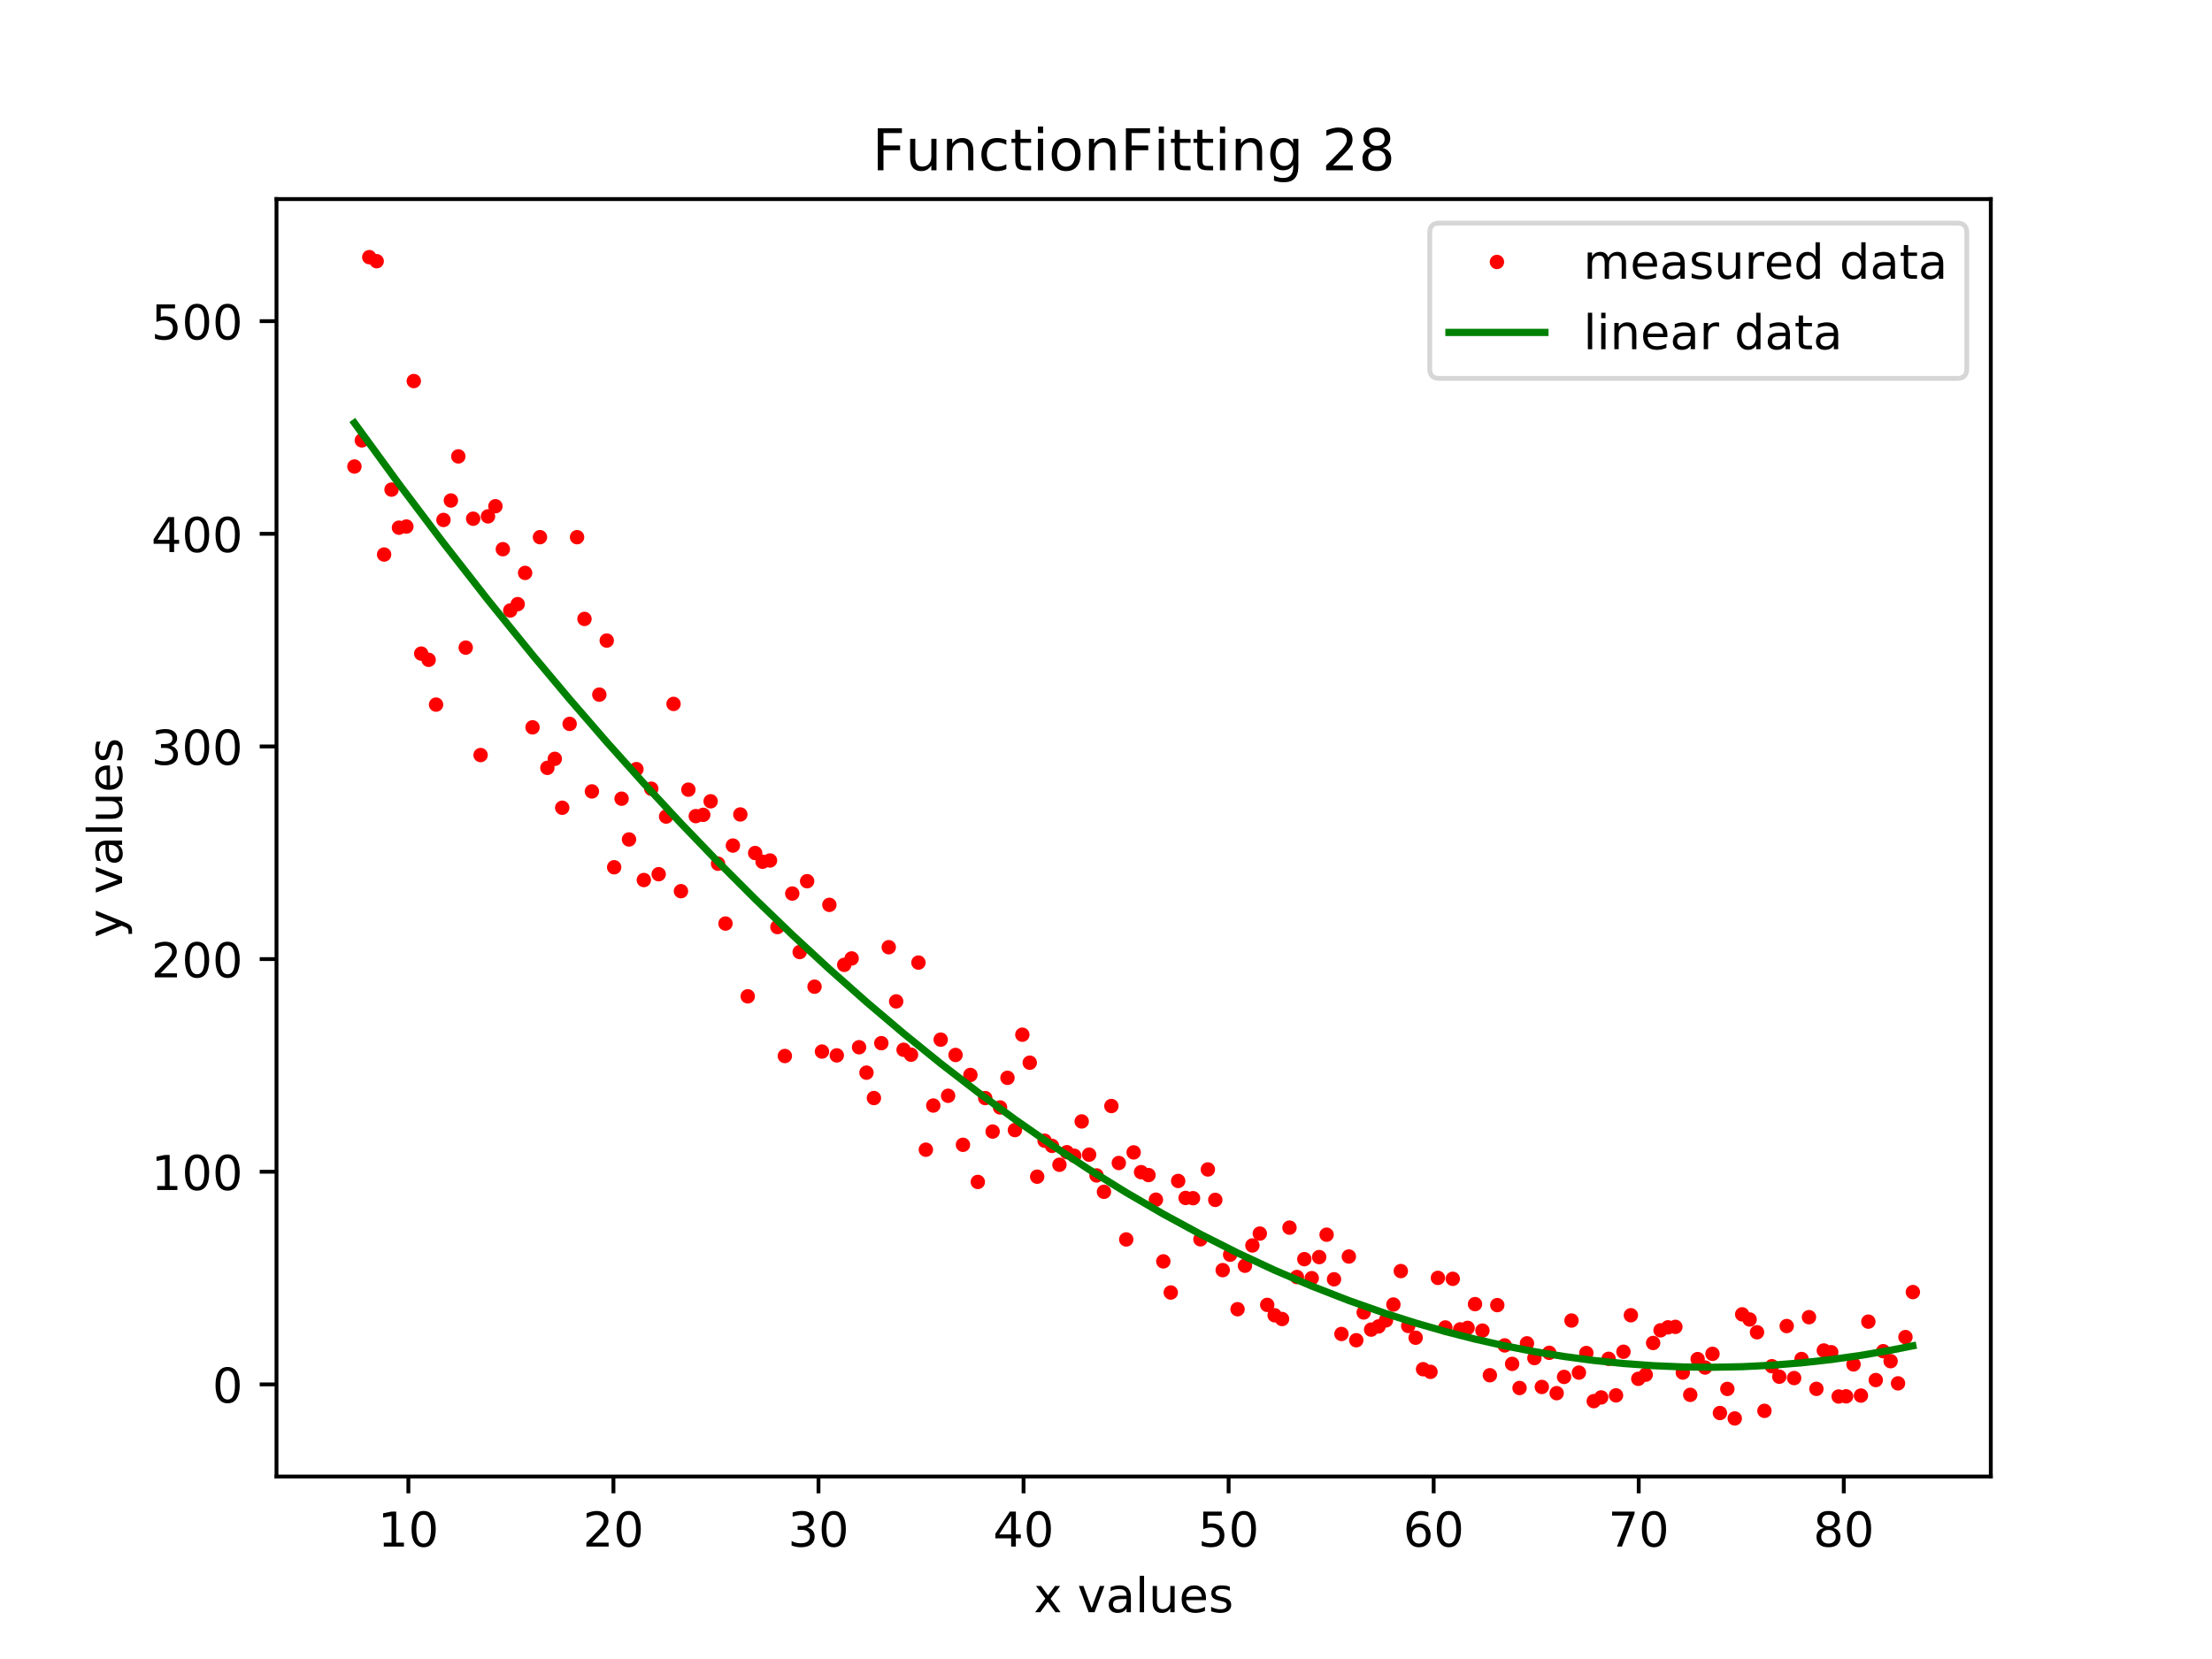 <?xml version="1.0" encoding="utf-8" standalone="no"?>
<!DOCTYPE svg PUBLIC "-//W3C//DTD SVG 1.1//EN"
  "http://www.w3.org/Graphics/SVG/1.1/DTD/svg11.dtd">
<!-- Created with matplotlib (https://matplotlib.org/) -->
<svg height="345.6pt" version="1.1" viewBox="0 0 460.8 345.6" width="460.8pt" xmlns="http://www.w3.org/2000/svg" xmlns:xlink="http://www.w3.org/1999/xlink">
 <defs>
  <style type="text/css">
*{stroke-linecap:butt;stroke-linejoin:round;}
  </style>
 </defs>
 <g id="figure_1">
  <g id="patch_1">
   <path d="M 0 345.6 
L 460.8 345.6 
L 460.8 0 
L 0 0 
z
" style="fill:#ffffff;"/>
  </g>
  <g id="axes_1">
   <g id="patch_2">
    <path d="M 57.6 307.584 
L 414.72 307.584 
L 414.72 41.472 
L 57.6 41.472 
z
" style="fill:#ffffff;"/>
   </g>
   <g id="matplotlib.axis_1">
    <g id="xtick_1">
     <g id="line2d_1">
      <defs>
       <path d="M 0 0 
L 0 3.5 
" id="maa080fb25e" style="stroke:#000000;stroke-width:0.8;"/>
      </defs>
      <g>
       <use style="stroke:#000000;stroke-width:0.8;" x="85.072" xlink:href="#maa080fb25e" y="307.584"/>
      </g>
     </g>
     <g id="text_1">
      <!-- 10 -->
      <defs>
       <path d="M 12.406 8.297 
L 28.516 8.297 
L 28.516 63.922 
L 10.984 60.406 
L 10.984 69.391 
L 28.422 72.906 
L 38.281 72.906 
L 38.281 8.297 
L 54.391 8.297 
L 54.391 0 
L 12.406 0 
z
" id="DejaVuSans-49"/>
       <path d="M 31.781 66.406 
Q 24.172 66.406 20.328 58.906 
Q 16.5 51.422 16.5 36.375 
Q 16.5 21.391 20.328 13.891 
Q 24.172 6.391 31.781 6.391 
Q 39.453 6.391 43.281 13.891 
Q 47.125 21.391 47.125 36.375 
Q 47.125 51.422 43.281 58.906 
Q 39.453 66.406 31.781 66.406 
z
M 31.781 74.219 
Q 44.047 74.219 50.516 64.516 
Q 56.984 54.828 56.984 36.375 
Q 56.984 17.969 50.516 8.266 
Q 44.047 -1.422 31.781 -1.422 
Q 19.531 -1.422 13.062 8.266 
Q 6.594 17.969 6.594 36.375 
Q 6.594 54.828 13.062 64.516 
Q 19.531 74.219 31.781 74.219 
z
" id="DejaVuSans-48"/>
      </defs>
      <g transform="translate(78.71 322.182)scale(0.1 -0.1)">
       <use xlink:href="#DejaVuSans-49"/>
       <use x="63.623" xlink:href="#DejaVuSans-48"/>
      </g>
     </g>
    </g>
    <g id="xtick_2">
     <g id="line2d_2">
      <g>
       <use style="stroke:#000000;stroke-width:0.8;" x="127.789" xlink:href="#maa080fb25e" y="307.584"/>
      </g>
     </g>
     <g id="text_2">
      <!-- 20 -->
      <defs>
       <path d="M 19.188 8.297 
L 53.609 8.297 
L 53.609 0 
L 7.328 0 
L 7.328 8.297 
Q 12.938 14.109 22.625 23.891 
Q 32.328 33.688 34.812 36.531 
Q 39.547 41.844 41.422 45.531 
Q 43.312 49.219 43.312 52.781 
Q 43.312 58.594 39.234 62.25 
Q 35.156 65.922 28.609 65.922 
Q 23.969 65.922 18.812 64.312 
Q 13.672 62.703 7.812 59.422 
L 7.812 69.391 
Q 13.766 71.781 18.938 73 
Q 24.125 74.219 28.422 74.219 
Q 39.75 74.219 46.484 68.547 
Q 53.219 62.891 53.219 53.422 
Q 53.219 48.922 51.531 44.891 
Q 49.859 40.875 45.406 35.406 
Q 44.188 33.984 37.641 27.219 
Q 31.109 20.453 19.188 8.297 
z
" id="DejaVuSans-50"/>
      </defs>
      <g transform="translate(121.427 322.182)scale(0.1 -0.1)">
       <use xlink:href="#DejaVuSans-50"/>
       <use x="63.623" xlink:href="#DejaVuSans-48"/>
      </g>
     </g>
    </g>
    <g id="xtick_3">
     <g id="line2d_3">
      <g>
       <use style="stroke:#000000;stroke-width:0.8;" x="170.507" xlink:href="#maa080fb25e" y="307.584"/>
      </g>
     </g>
     <g id="text_3">
      <!-- 30 -->
      <defs>
       <path d="M 40.578 39.312 
Q 47.656 37.797 51.625 33 
Q 55.609 28.219 55.609 21.188 
Q 55.609 10.406 48.188 4.484 
Q 40.766 -1.422 27.094 -1.422 
Q 22.516 -1.422 17.656 -0.516 
Q 12.797 0.391 7.625 2.203 
L 7.625 11.719 
Q 11.719 9.328 16.594 8.109 
Q 21.484 6.891 26.812 6.891 
Q 36.078 6.891 40.938 10.547 
Q 45.797 14.203 45.797 21.188 
Q 45.797 27.641 41.281 31.266 
Q 36.766 34.906 28.719 34.906 
L 20.219 34.906 
L 20.219 43.016 
L 29.109 43.016 
Q 36.375 43.016 40.234 45.922 
Q 44.094 48.828 44.094 54.297 
Q 44.094 59.906 40.109 62.906 
Q 36.141 65.922 28.719 65.922 
Q 24.656 65.922 20.016 65.031 
Q 15.375 64.156 9.812 62.312 
L 9.812 71.094 
Q 15.438 72.656 20.344 73.438 
Q 25.25 74.219 29.594 74.219 
Q 40.828 74.219 47.359 69.109 
Q 53.906 64.016 53.906 55.328 
Q 53.906 49.266 50.438 45.094 
Q 46.969 40.922 40.578 39.312 
z
" id="DejaVuSans-51"/>
      </defs>
      <g transform="translate(164.144 322.182)scale(0.1 -0.1)">
       <use xlink:href="#DejaVuSans-51"/>
       <use x="63.623" xlink:href="#DejaVuSans-48"/>
      </g>
     </g>
    </g>
    <g id="xtick_4">
     <g id="line2d_4">
      <g>
       <use style="stroke:#000000;stroke-width:0.8;" x="213.224" xlink:href="#maa080fb25e" y="307.584"/>
      </g>
     </g>
     <g id="text_4">
      <!-- 40 -->
      <defs>
       <path d="M 37.797 64.312 
L 12.891 25.391 
L 37.797 25.391 
z
M 35.203 72.906 
L 47.609 72.906 
L 47.609 25.391 
L 58.016 25.391 
L 58.016 17.188 
L 47.609 17.188 
L 47.609 0 
L 37.797 0 
L 37.797 17.188 
L 4.891 17.188 
L 4.891 26.703 
z
" id="DejaVuSans-52"/>
      </defs>
      <g transform="translate(206.861 322.182)scale(0.1 -0.1)">
       <use xlink:href="#DejaVuSans-52"/>
       <use x="63.623" xlink:href="#DejaVuSans-48"/>
      </g>
     </g>
    </g>
    <g id="xtick_5">
     <g id="line2d_5">
      <g>
       <use style="stroke:#000000;stroke-width:0.8;" x="255.941" xlink:href="#maa080fb25e" y="307.584"/>
      </g>
     </g>
     <g id="text_5">
      <!-- 50 -->
      <defs>
       <path d="M 10.797 72.906 
L 49.516 72.906 
L 49.516 64.594 
L 19.828 64.594 
L 19.828 46.734 
Q 21.969 47.469 24.109 47.828 
Q 26.266 48.188 28.422 48.188 
Q 40.625 48.188 47.75 41.5 
Q 54.891 34.812 54.891 23.391 
Q 54.891 11.625 47.562 5.094 
Q 40.234 -1.422 26.906 -1.422 
Q 22.312 -1.422 17.547 -0.641 
Q 12.797 0.141 7.719 1.703 
L 7.719 11.625 
Q 12.109 9.234 16.797 8.062 
Q 21.484 6.891 26.703 6.891 
Q 35.156 6.891 40.078 11.328 
Q 45.016 15.766 45.016 23.391 
Q 45.016 31 40.078 35.438 
Q 35.156 39.891 26.703 39.891 
Q 22.75 39.891 18.812 39.016 
Q 14.891 38.141 10.797 36.281 
z
" id="DejaVuSans-53"/>
      </defs>
      <g transform="translate(249.578 322.182)scale(0.1 -0.1)">
       <use xlink:href="#DejaVuSans-53"/>
       <use x="63.623" xlink:href="#DejaVuSans-48"/>
      </g>
     </g>
    </g>
    <g id="xtick_6">
     <g id="line2d_6">
      <g>
       <use style="stroke:#000000;stroke-width:0.8;" x="298.658" xlink:href="#maa080fb25e" y="307.584"/>
      </g>
     </g>
     <g id="text_6">
      <!-- 60 -->
      <defs>
       <path d="M 33.016 40.375 
Q 26.375 40.375 22.484 35.828 
Q 18.609 31.297 18.609 23.391 
Q 18.609 15.531 22.484 10.953 
Q 26.375 6.391 33.016 6.391 
Q 39.656 6.391 43.531 10.953 
Q 47.406 15.531 47.406 23.391 
Q 47.406 31.297 43.531 35.828 
Q 39.656 40.375 33.016 40.375 
z
M 52.594 71.297 
L 52.594 62.312 
Q 48.875 64.062 45.094 64.984 
Q 41.312 65.922 37.594 65.922 
Q 27.828 65.922 22.672 59.328 
Q 17.531 52.734 16.797 39.406 
Q 19.672 43.656 24.016 45.922 
Q 28.375 48.188 33.594 48.188 
Q 44.578 48.188 50.953 41.516 
Q 57.328 34.859 57.328 23.391 
Q 57.328 12.156 50.688 5.359 
Q 44.047 -1.422 33.016 -1.422 
Q 20.359 -1.422 13.672 8.266 
Q 6.984 17.969 6.984 36.375 
Q 6.984 53.656 15.188 63.938 
Q 23.391 74.219 37.203 74.219 
Q 40.922 74.219 44.703 73.484 
Q 48.484 72.75 52.594 71.297 
z
" id="DejaVuSans-54"/>
      </defs>
      <g transform="translate(292.295 322.182)scale(0.1 -0.1)">
       <use xlink:href="#DejaVuSans-54"/>
       <use x="63.623" xlink:href="#DejaVuSans-48"/>
      </g>
     </g>
    </g>
    <g id="xtick_7">
     <g id="line2d_7">
      <g>
       <use style="stroke:#000000;stroke-width:0.8;" x="341.375" xlink:href="#maa080fb25e" y="307.584"/>
      </g>
     </g>
     <g id="text_7">
      <!-- 70 -->
      <defs>
       <path d="M 8.203 72.906 
L 55.078 72.906 
L 55.078 68.703 
L 28.609 0 
L 18.312 0 
L 43.219 64.594 
L 8.203 64.594 
z
" id="DejaVuSans-55"/>
      </defs>
      <g transform="translate(335.012 322.182)scale(0.1 -0.1)">
       <use xlink:href="#DejaVuSans-55"/>
       <use x="63.623" xlink:href="#DejaVuSans-48"/>
      </g>
     </g>
    </g>
    <g id="xtick_8">
     <g id="line2d_8">
      <g>
       <use style="stroke:#000000;stroke-width:0.8;" x="384.092" xlink:href="#maa080fb25e" y="307.584"/>
      </g>
     </g>
     <g id="text_8">
      <!-- 80 -->
      <defs>
       <path d="M 31.781 34.625 
Q 24.75 34.625 20.719 30.859 
Q 16.703 27.094 16.703 20.516 
Q 16.703 13.922 20.719 10.156 
Q 24.75 6.391 31.781 6.391 
Q 38.812 6.391 42.859 10.172 
Q 46.922 13.969 46.922 20.516 
Q 46.922 27.094 42.891 30.859 
Q 38.875 34.625 31.781 34.625 
z
M 21.922 38.812 
Q 15.578 40.375 12.031 44.719 
Q 8.5 49.078 8.5 55.328 
Q 8.5 64.062 14.719 69.141 
Q 20.953 74.219 31.781 74.219 
Q 42.672 74.219 48.875 69.141 
Q 55.078 64.062 55.078 55.328 
Q 55.078 49.078 51.531 44.719 
Q 48 40.375 41.703 38.812 
Q 48.828 37.156 52.797 32.312 
Q 56.781 27.484 56.781 20.516 
Q 56.781 9.906 50.312 4.234 
Q 43.844 -1.422 31.781 -1.422 
Q 19.734 -1.422 13.25 4.234 
Q 6.781 9.906 6.781 20.516 
Q 6.781 27.484 10.781 32.312 
Q 14.797 37.156 21.922 38.812 
z
M 18.312 54.391 
Q 18.312 48.734 21.844 45.562 
Q 25.391 42.391 31.781 42.391 
Q 38.141 42.391 41.719 45.562 
Q 45.312 48.734 45.312 54.391 
Q 45.312 60.062 41.719 63.234 
Q 38.141 66.406 31.781 66.406 
Q 25.391 66.406 21.844 63.234 
Q 18.312 60.062 18.312 54.391 
z
" id="DejaVuSans-56"/>
      </defs>
      <g transform="translate(377.729 322.182)scale(0.1 -0.1)">
       <use xlink:href="#DejaVuSans-56"/>
       <use x="63.623" xlink:href="#DejaVuSans-48"/>
      </g>
     </g>
    </g>
    <g id="text_9">
     <!-- x values -->
     <defs>
      <path d="M 54.891 54.688 
L 35.109 28.078 
L 55.906 0 
L 45.312 0 
L 29.391 21.484 
L 13.484 0 
L 2.875 0 
L 24.125 28.609 
L 4.688 54.688 
L 15.281 54.688 
L 29.781 35.203 
L 44.281 54.688 
z
" id="DejaVuSans-120"/>
      <path id="DejaVuSans-32"/>
      <path d="M 2.984 54.688 
L 12.5 54.688 
L 29.594 8.797 
L 46.688 54.688 
L 56.203 54.688 
L 35.688 0 
L 23.484 0 
z
" id="DejaVuSans-118"/>
      <path d="M 34.281 27.484 
Q 23.391 27.484 19.188 25 
Q 14.984 22.516 14.984 16.5 
Q 14.984 11.719 18.141 8.906 
Q 21.297 6.109 26.703 6.109 
Q 34.188 6.109 38.703 11.406 
Q 43.219 16.703 43.219 25.484 
L 43.219 27.484 
z
M 52.203 31.203 
L 52.203 0 
L 43.219 0 
L 43.219 8.297 
Q 40.141 3.328 35.547 0.953 
Q 30.953 -1.422 24.312 -1.422 
Q 15.922 -1.422 10.953 3.297 
Q 6 8.016 6 15.922 
Q 6 25.141 12.172 29.828 
Q 18.359 34.516 30.609 34.516 
L 43.219 34.516 
L 43.219 35.406 
Q 43.219 41.609 39.141 45 
Q 35.062 48.391 27.688 48.391 
Q 23 48.391 18.547 47.266 
Q 14.109 46.141 10.016 43.891 
L 10.016 52.203 
Q 14.938 54.109 19.578 55.047 
Q 24.219 56 28.609 56 
Q 40.484 56 46.344 49.844 
Q 52.203 43.703 52.203 31.203 
z
" id="DejaVuSans-97"/>
      <path d="M 9.422 75.984 
L 18.406 75.984 
L 18.406 0 
L 9.422 0 
z
" id="DejaVuSans-108"/>
      <path d="M 8.5 21.578 
L 8.5 54.688 
L 17.484 54.688 
L 17.484 21.922 
Q 17.484 14.156 20.5 10.266 
Q 23.531 6.391 29.594 6.391 
Q 36.859 6.391 41.078 11.031 
Q 45.312 15.672 45.312 23.688 
L 45.312 54.688 
L 54.297 54.688 
L 54.297 0 
L 45.312 0 
L 45.312 8.406 
Q 42.047 3.422 37.719 1 
Q 33.406 -1.422 27.688 -1.422 
Q 18.266 -1.422 13.375 4.438 
Q 8.5 10.297 8.5 21.578 
z
M 31.109 56 
z
" id="DejaVuSans-117"/>
      <path d="M 56.203 29.594 
L 56.203 25.203 
L 14.891 25.203 
Q 15.484 15.922 20.484 11.062 
Q 25.484 6.203 34.422 6.203 
Q 39.594 6.203 44.453 7.469 
Q 49.312 8.734 54.109 11.281 
L 54.109 2.781 
Q 49.266 0.734 44.188 -0.344 
Q 39.109 -1.422 33.891 -1.422 
Q 20.797 -1.422 13.156 6.188 
Q 5.516 13.812 5.516 26.812 
Q 5.516 40.234 12.766 48.109 
Q 20.016 56 32.328 56 
Q 43.359 56 49.781 48.891 
Q 56.203 41.797 56.203 29.594 
z
M 47.219 32.234 
Q 47.125 39.594 43.094 43.984 
Q 39.062 48.391 32.422 48.391 
Q 24.906 48.391 20.391 44.141 
Q 15.875 39.891 15.188 32.172 
z
" id="DejaVuSans-101"/>
      <path d="M 44.281 53.078 
L 44.281 44.578 
Q 40.484 46.531 36.375 47.5 
Q 32.281 48.484 27.875 48.484 
Q 21.188 48.484 17.844 46.438 
Q 14.5 44.391 14.5 40.281 
Q 14.5 37.156 16.891 35.375 
Q 19.281 33.594 26.516 31.984 
L 29.594 31.297 
Q 39.156 29.25 43.188 25.516 
Q 47.219 21.781 47.219 15.094 
Q 47.219 7.469 41.188 3.016 
Q 35.156 -1.422 24.609 -1.422 
Q 20.219 -1.422 15.453 -0.562 
Q 10.688 0.297 5.422 2 
L 5.422 11.281 
Q 10.406 8.688 15.234 7.391 
Q 20.062 6.109 24.812 6.109 
Q 31.156 6.109 34.562 8.281 
Q 37.984 10.453 37.984 14.406 
Q 37.984 18.062 35.516 20.016 
Q 33.062 21.969 24.703 23.781 
L 21.578 24.516 
Q 13.234 26.266 9.516 29.906 
Q 5.812 33.547 5.812 39.891 
Q 5.812 47.609 11.281 51.797 
Q 16.75 56 26.812 56 
Q 31.781 56 36.172 55.266 
Q 40.578 54.547 44.281 53.078 
z
" id="DejaVuSans-115"/>
     </defs>
     <g transform="translate(215.349 335.861)scale(0.1 -0.1)">
      <use xlink:href="#DejaVuSans-120"/>
      <use x="59.18" xlink:href="#DejaVuSans-32"/>
      <use x="90.967" xlink:href="#DejaVuSans-118"/>
      <use x="150.146" xlink:href="#DejaVuSans-97"/>
      <use x="211.426" xlink:href="#DejaVuSans-108"/>
      <use x="239.209" xlink:href="#DejaVuSans-117"/>
      <use x="302.588" xlink:href="#DejaVuSans-101"/>
      <use x="364.111" xlink:href="#DejaVuSans-115"/>
     </g>
    </g>
   </g>
   <g id="matplotlib.axis_2">
    <g id="ytick_1">
     <g id="line2d_9">
      <defs>
       <path d="M 0 0 
L -3.5 0 
" id="mfc60a184d7" style="stroke:#000000;stroke-width:0.8;"/>
      </defs>
      <g>
       <use style="stroke:#000000;stroke-width:0.8;" x="57.6" xlink:href="#mfc60a184d7" y="288.391"/>
      </g>
     </g>
     <g id="text_10">
      <!-- 0 -->
      <g transform="translate(44.237 292.19)scale(0.1 -0.1)">
       <use xlink:href="#DejaVuSans-48"/>
      </g>
     </g>
    </g>
    <g id="ytick_2">
     <g id="line2d_10">
      <g>
       <use style="stroke:#000000;stroke-width:0.8;" x="57.6" xlink:href="#mfc60a184d7" y="244.094"/>
      </g>
     </g>
     <g id="text_11">
      <!-- 100 -->
      <g transform="translate(31.512 247.893)scale(0.1 -0.1)">
       <use xlink:href="#DejaVuSans-49"/>
       <use x="63.623" xlink:href="#DejaVuSans-48"/>
       <use x="127.246" xlink:href="#DejaVuSans-48"/>
      </g>
     </g>
    </g>
    <g id="ytick_3">
     <g id="line2d_11">
      <g>
       <use style="stroke:#000000;stroke-width:0.8;" x="57.6" xlink:href="#mfc60a184d7" y="199.797"/>
      </g>
     </g>
     <g id="text_12">
      <!-- 200 -->
      <g transform="translate(31.512 203.596)scale(0.1 -0.1)">
       <use xlink:href="#DejaVuSans-50"/>
       <use x="63.623" xlink:href="#DejaVuSans-48"/>
       <use x="127.246" xlink:href="#DejaVuSans-48"/>
      </g>
     </g>
    </g>
    <g id="ytick_4">
     <g id="line2d_12">
      <g>
       <use style="stroke:#000000;stroke-width:0.8;" x="57.6" xlink:href="#mfc60a184d7" y="155.5"/>
      </g>
     </g>
     <g id="text_13">
      <!-- 300 -->
      <g transform="translate(31.512 159.299)scale(0.1 -0.1)">
       <use xlink:href="#DejaVuSans-51"/>
       <use x="63.623" xlink:href="#DejaVuSans-48"/>
       <use x="127.246" xlink:href="#DejaVuSans-48"/>
      </g>
     </g>
    </g>
    <g id="ytick_5">
     <g id="line2d_13">
      <g>
       <use style="stroke:#000000;stroke-width:0.8;" x="57.6" xlink:href="#mfc60a184d7" y="111.203"/>
      </g>
     </g>
     <g id="text_14">
      <!-- 400 -->
      <g transform="translate(31.512 115.002)scale(0.1 -0.1)">
       <use xlink:href="#DejaVuSans-52"/>
       <use x="63.623" xlink:href="#DejaVuSans-48"/>
       <use x="127.246" xlink:href="#DejaVuSans-48"/>
      </g>
     </g>
    </g>
    <g id="ytick_6">
     <g id="line2d_14">
      <g>
       <use style="stroke:#000000;stroke-width:0.8;" x="57.6" xlink:href="#mfc60a184d7" y="66.906"/>
      </g>
     </g>
     <g id="text_15">
      <!-- 500 -->
      <g transform="translate(31.512 70.705)scale(0.1 -0.1)">
       <use xlink:href="#DejaVuSans-53"/>
       <use x="63.623" xlink:href="#DejaVuSans-48"/>
       <use x="127.246" xlink:href="#DejaVuSans-48"/>
      </g>
     </g>
    </g>
    <g id="text_16">
     <!-- y values -->
     <defs>
      <path d="M 32.172 -5.078 
Q 28.375 -14.844 24.75 -17.812 
Q 21.141 -20.797 15.094 -20.797 
L 7.906 -20.797 
L 7.906 -13.281 
L 13.188 -13.281 
Q 16.891 -13.281 18.938 -11.516 
Q 21 -9.766 23.484 -3.219 
L 25.094 0.875 
L 2.984 54.688 
L 12.5 54.688 
L 29.594 11.922 
L 46.688 54.688 
L 56.203 54.688 
z
" id="DejaVuSans-121"/>
     </defs>
     <g transform="translate(25.433 195.339)rotate(-90)scale(0.1 -0.1)">
      <use xlink:href="#DejaVuSans-121"/>
      <use x="59.18" xlink:href="#DejaVuSans-32"/>
      <use x="90.967" xlink:href="#DejaVuSans-118"/>
      <use x="150.146" xlink:href="#DejaVuSans-97"/>
      <use x="211.426" xlink:href="#DejaVuSans-108"/>
      <use x="239.209" xlink:href="#DejaVuSans-117"/>
      <use x="302.588" xlink:href="#DejaVuSans-101"/>
      <use x="364.111" xlink:href="#DejaVuSans-115"/>
     </g>
    </g>
   </g>
   <g id="line2d_15">
    <defs>
     <path d="M 0 1 
C 0.265 1 0.52 0.895 0.707 0.707 
C 0.895 0.52 1 0.265 1 0 
C 1 -0.265 0.895 -0.52 0.707 -0.707 
C 0.52 -0.895 0.265 -1 0 -1 
C -0.265 -1 -0.52 -0.895 -0.707 -0.707 
C -0.895 -0.52 -1 -0.265 -1 0 
C -1 0.265 -0.895 0.52 -0.707 0.707 
C -0.52 0.895 -0.265 1 0 1 
z
" id="m3b9a1c5c6e" style="stroke:#ff0000;"/>
    </defs>
    <g clip-path="url(#p958e1d8738)">
     <use style="fill:#ff0000;stroke:#ff0000;" x="73.833" xlink:href="#m3b9a1c5c6e" y="97.184"/>
     <use style="fill:#ff0000;stroke:#ff0000;" x="75.379" xlink:href="#m3b9a1c5c6e" y="91.738"/>
     <use style="fill:#ff0000;stroke:#ff0000;" x="76.925" xlink:href="#m3b9a1c5c6e" y="53.568"/>
     <use style="fill:#ff0000;stroke:#ff0000;" x="78.471" xlink:href="#m3b9a1c5c6e" y="54.413"/>
     <use style="fill:#ff0000;stroke:#ff0000;" x="80.017" xlink:href="#m3b9a1c5c6e" y="115.519"/>
     <use style="fill:#ff0000;stroke:#ff0000;" x="81.563" xlink:href="#m3b9a1c5c6e" y="101.994"/>
     <use style="fill:#ff0000;stroke:#ff0000;" x="83.109" xlink:href="#m3b9a1c5c6e" y="109.926"/>
     <use style="fill:#ff0000;stroke:#ff0000;" x="84.655" xlink:href="#m3b9a1c5c6e" y="109.693"/>
     <use style="fill:#ff0000;stroke:#ff0000;" x="86.201" xlink:href="#m3b9a1c5c6e" y="79.382"/>
     <use style="fill:#ff0000;stroke:#ff0000;" x="87.746" xlink:href="#m3b9a1c5c6e" y="136.155"/>
     <use style="fill:#ff0000;stroke:#ff0000;" x="89.292" xlink:href="#m3b9a1c5c6e" y="137.451"/>
     <use style="fill:#ff0000;stroke:#ff0000;" x="90.838" xlink:href="#m3b9a1c5c6e" y="146.784"/>
     <use style="fill:#ff0000;stroke:#ff0000;" x="92.384" xlink:href="#m3b9a1c5c6e" y="108.315"/>
     <use style="fill:#ff0000;stroke:#ff0000;" x="93.93" xlink:href="#m3b9a1c5c6e" y="104.264"/>
     <use style="fill:#ff0000;stroke:#ff0000;" x="95.476" xlink:href="#m3b9a1c5c6e" y="95.077"/>
     <use style="fill:#ff0000;stroke:#ff0000;" x="97.022" xlink:href="#m3b9a1c5c6e" y="134.911"/>
     <use style="fill:#ff0000;stroke:#ff0000;" x="98.568" xlink:href="#m3b9a1c5c6e" y="108.058"/>
     <use style="fill:#ff0000;stroke:#ff0000;" x="100.114" xlink:href="#m3b9a1c5c6e" y="157.292"/>
     <use style="fill:#ff0000;stroke:#ff0000;" x="101.66" xlink:href="#m3b9a1c5c6e" y="107.569"/>
     <use style="fill:#ff0000;stroke:#ff0000;" x="103.206" xlink:href="#m3b9a1c5c6e" y="105.46"/>
     <use style="fill:#ff0000;stroke:#ff0000;" x="104.752" xlink:href="#m3b9a1c5c6e" y="114.406"/>
     <use style="fill:#ff0000;stroke:#ff0000;" x="106.298" xlink:href="#m3b9a1c5c6e" y="127.17"/>
     <use style="fill:#ff0000;stroke:#ff0000;" x="107.844" xlink:href="#m3b9a1c5c6e" y="125.856"/>
     <use style="fill:#ff0000;stroke:#ff0000;" x="109.39" xlink:href="#m3b9a1c5c6e" y="119.348"/>
     <use style="fill:#ff0000;stroke:#ff0000;" x="110.936" xlink:href="#m3b9a1c5c6e" y="151.518"/>
     <use style="fill:#ff0000;stroke:#ff0000;" x="112.482" xlink:href="#m3b9a1c5c6e" y="111.9"/>
     <use style="fill:#ff0000;stroke:#ff0000;" x="114.028" xlink:href="#m3b9a1c5c6e" y="159.958"/>
     <use style="fill:#ff0000;stroke:#ff0000;" x="115.574" xlink:href="#m3b9a1c5c6e" y="158.081"/>
     <use style="fill:#ff0000;stroke:#ff0000;" x="117.12" xlink:href="#m3b9a1c5c6e" y="168.268"/>
     <use style="fill:#ff0000;stroke:#ff0000;" x="118.666" xlink:href="#m3b9a1c5c6e" y="150.802"/>
     <use style="fill:#ff0000;stroke:#ff0000;" x="120.212" xlink:href="#m3b9a1c5c6e" y="111.902"/>
     <use style="fill:#ff0000;stroke:#ff0000;" x="121.758" xlink:href="#m3b9a1c5c6e" y="128.935"/>
     <use style="fill:#ff0000;stroke:#ff0000;" x="123.304" xlink:href="#m3b9a1c5c6e" y="164.866"/>
     <use style="fill:#ff0000;stroke:#ff0000;" x="124.85" xlink:href="#m3b9a1c5c6e" y="144.708"/>
     <use style="fill:#ff0000;stroke:#ff0000;" x="126.396" xlink:href="#m3b9a1c5c6e" y="133.442"/>
     <use style="fill:#ff0000;stroke:#ff0000;" x="127.942" xlink:href="#m3b9a1c5c6e" y="180.666"/>
     <use style="fill:#ff0000;stroke:#ff0000;" x="129.488" xlink:href="#m3b9a1c5c6e" y="166.382"/>
     <use style="fill:#ff0000;stroke:#ff0000;" x="131.034" xlink:href="#m3b9a1c5c6e" y="174.873"/>
     <use style="fill:#ff0000;stroke:#ff0000;" x="132.58" xlink:href="#m3b9a1c5c6e" y="160.224"/>
     <use style="fill:#ff0000;stroke:#ff0000;" x="134.126" xlink:href="#m3b9a1c5c6e" y="183.324"/>
     <use style="fill:#ff0000;stroke:#ff0000;" x="135.672" xlink:href="#m3b9a1c5c6e" y="164.305"/>
     <use style="fill:#ff0000;stroke:#ff0000;" x="137.218" xlink:href="#m3b9a1c5c6e" y="182.11"/>
     <use style="fill:#ff0000;stroke:#ff0000;" x="138.764" xlink:href="#m3b9a1c5c6e" y="170.102"/>
     <use style="fill:#ff0000;stroke:#ff0000;" x="140.31" xlink:href="#m3b9a1c5c6e" y="146.637"/>
     <use style="fill:#ff0000;stroke:#ff0000;" x="141.856" xlink:href="#m3b9a1c5c6e" y="185.65"/>
     <use style="fill:#ff0000;stroke:#ff0000;" x="143.402" xlink:href="#m3b9a1c5c6e" y="164.5"/>
     <use style="fill:#ff0000;stroke:#ff0000;" x="144.948" xlink:href="#m3b9a1c5c6e" y="170.012"/>
     <use style="fill:#ff0000;stroke:#ff0000;" x="146.494" xlink:href="#m3b9a1c5c6e" y="169.746"/>
     <use style="fill:#ff0000;stroke:#ff0000;" x="148.039" xlink:href="#m3b9a1c5c6e" y="166.924"/>
     <use style="fill:#ff0000;stroke:#ff0000;" x="149.585" xlink:href="#m3b9a1c5c6e" y="179.924"/>
     <use style="fill:#ff0000;stroke:#ff0000;" x="151.131" xlink:href="#m3b9a1c5c6e" y="192.392"/>
     <use style="fill:#ff0000;stroke:#ff0000;" x="152.677" xlink:href="#m3b9a1c5c6e" y="176.143"/>
     <use style="fill:#ff0000;stroke:#ff0000;" x="154.223" xlink:href="#m3b9a1c5c6e" y="169.669"/>
     <use style="fill:#ff0000;stroke:#ff0000;" x="155.769" xlink:href="#m3b9a1c5c6e" y="207.556"/>
     <use style="fill:#ff0000;stroke:#ff0000;" x="157.315" xlink:href="#m3b9a1c5c6e" y="177.7"/>
     <use style="fill:#ff0000;stroke:#ff0000;" x="158.861" xlink:href="#m3b9a1c5c6e" y="179.514"/>
     <use style="fill:#ff0000;stroke:#ff0000;" x="160.407" xlink:href="#m3b9a1c5c6e" y="179.254"/>
     <use style="fill:#ff0000;stroke:#ff0000;" x="161.953" xlink:href="#m3b9a1c5c6e" y="193.119"/>
     <use style="fill:#ff0000;stroke:#ff0000;" x="163.499" xlink:href="#m3b9a1c5c6e" y="219.988"/>
     <use style="fill:#ff0000;stroke:#ff0000;" x="165.045" xlink:href="#m3b9a1c5c6e" y="186.141"/>
     <use style="fill:#ff0000;stroke:#ff0000;" x="166.591" xlink:href="#m3b9a1c5c6e" y="198.329"/>
     <use style="fill:#ff0000;stroke:#ff0000;" x="168.137" xlink:href="#m3b9a1c5c6e" y="183.572"/>
     <use style="fill:#ff0000;stroke:#ff0000;" x="169.683" xlink:href="#m3b9a1c5c6e" y="205.545"/>
     <use style="fill:#ff0000;stroke:#ff0000;" x="171.229" xlink:href="#m3b9a1c5c6e" y="219.059"/>
     <use style="fill:#ff0000;stroke:#ff0000;" x="172.775" xlink:href="#m3b9a1c5c6e" y="188.498"/>
     <use style="fill:#ff0000;stroke:#ff0000;" x="174.321" xlink:href="#m3b9a1c5c6e" y="219.854"/>
     <use style="fill:#ff0000;stroke:#ff0000;" x="175.867" xlink:href="#m3b9a1c5c6e" y="200.995"/>
     <use style="fill:#ff0000;stroke:#ff0000;" x="177.413" xlink:href="#m3b9a1c5c6e" y="199.66"/>
     <use style="fill:#ff0000;stroke:#ff0000;" x="178.959" xlink:href="#m3b9a1c5c6e" y="218.159"/>
     <use style="fill:#ff0000;stroke:#ff0000;" x="180.505" xlink:href="#m3b9a1c5c6e" y="223.455"/>
     <use style="fill:#ff0000;stroke:#ff0000;" x="182.051" xlink:href="#m3b9a1c5c6e" y="228.741"/>
     <use style="fill:#ff0000;stroke:#ff0000;" x="183.597" xlink:href="#m3b9a1c5c6e" y="217.313"/>
     <use style="fill:#ff0000;stroke:#ff0000;" x="185.143" xlink:href="#m3b9a1c5c6e" y="197.323"/>
     <use style="fill:#ff0000;stroke:#ff0000;" x="186.689" xlink:href="#m3b9a1c5c6e" y="208.608"/>
     <use style="fill:#ff0000;stroke:#ff0000;" x="188.235" xlink:href="#m3b9a1c5c6e" y="218.686"/>
     <use style="fill:#ff0000;stroke:#ff0000;" x="189.781" xlink:href="#m3b9a1c5c6e" y="219.714"/>
     <use style="fill:#ff0000;stroke:#ff0000;" x="191.327" xlink:href="#m3b9a1c5c6e" y="200.523"/>
     <use style="fill:#ff0000;stroke:#ff0000;" x="192.873" xlink:href="#m3b9a1c5c6e" y="239.501"/>
     <use style="fill:#ff0000;stroke:#ff0000;" x="194.419" xlink:href="#m3b9a1c5c6e" y="230.303"/>
     <use style="fill:#ff0000;stroke:#ff0000;" x="195.965" xlink:href="#m3b9a1c5c6e" y="216.578"/>
     <use style="fill:#ff0000;stroke:#ff0000;" x="197.511" xlink:href="#m3b9a1c5c6e" y="228.27"/>
     <use style="fill:#ff0000;stroke:#ff0000;" x="199.057" xlink:href="#m3b9a1c5c6e" y="219.768"/>
     <use style="fill:#ff0000;stroke:#ff0000;" x="200.603" xlink:href="#m3b9a1c5c6e" y="238.482"/>
     <use style="fill:#ff0000;stroke:#ff0000;" x="202.149" xlink:href="#m3b9a1c5c6e" y="223.93"/>
     <use style="fill:#ff0000;stroke:#ff0000;" x="203.695" xlink:href="#m3b9a1c5c6e" y="246.22"/>
     <use style="fill:#ff0000;stroke:#ff0000;" x="205.241" xlink:href="#m3b9a1c5c6e" y="228.748"/>
     <use style="fill:#ff0000;stroke:#ff0000;" x="206.786" xlink:href="#m3b9a1c5c6e" y="235.723"/>
     <use style="fill:#ff0000;stroke:#ff0000;" x="208.332" xlink:href="#m3b9a1c5c6e" y="230.703"/>
     <use style="fill:#ff0000;stroke:#ff0000;" x="209.878" xlink:href="#m3b9a1c5c6e" y="224.53"/>
     <use style="fill:#ff0000;stroke:#ff0000;" x="211.424" xlink:href="#m3b9a1c5c6e" y="235.415"/>
     <use style="fill:#ff0000;stroke:#ff0000;" x="212.97" xlink:href="#m3b9a1c5c6e" y="215.548"/>
     <use style="fill:#ff0000;stroke:#ff0000;" x="214.516" xlink:href="#m3b9a1c5c6e" y="221.379"/>
     <use style="fill:#ff0000;stroke:#ff0000;" x="216.062" xlink:href="#m3b9a1c5c6e" y="245.124"/>
     <use style="fill:#ff0000;stroke:#ff0000;" x="217.608" xlink:href="#m3b9a1c5c6e" y="237.629"/>
     <use style="fill:#ff0000;stroke:#ff0000;" x="219.154" xlink:href="#m3b9a1c5c6e" y="238.704"/>
     <use style="fill:#ff0000;stroke:#ff0000;" x="220.7" xlink:href="#m3b9a1c5c6e" y="242.643"/>
     <use style="fill:#ff0000;stroke:#ff0000;" x="222.246" xlink:href="#m3b9a1c5c6e" y="240.027"/>
     <use style="fill:#ff0000;stroke:#ff0000;" x="223.792" xlink:href="#m3b9a1c5c6e" y="240.77"/>
     <use style="fill:#ff0000;stroke:#ff0000;" x="225.338" xlink:href="#m3b9a1c5c6e" y="233.614"/>
     <use style="fill:#ff0000;stroke:#ff0000;" x="226.884" xlink:href="#m3b9a1c5c6e" y="240.537"/>
     <use style="fill:#ff0000;stroke:#ff0000;" x="228.43" xlink:href="#m3b9a1c5c6e" y="244.863"/>
     <use style="fill:#ff0000;stroke:#ff0000;" x="229.976" xlink:href="#m3b9a1c5c6e" y="248.273"/>
     <use style="fill:#ff0000;stroke:#ff0000;" x="231.522" xlink:href="#m3b9a1c5c6e" y="230.405"/>
     <use style="fill:#ff0000;stroke:#ff0000;" x="233.068" xlink:href="#m3b9a1c5c6e" y="242.276"/>
     <use style="fill:#ff0000;stroke:#ff0000;" x="234.614" xlink:href="#m3b9a1c5c6e" y="258.198"/>
     <use style="fill:#ff0000;stroke:#ff0000;" x="236.16" xlink:href="#m3b9a1c5c6e" y="240.062"/>
     <use style="fill:#ff0000;stroke:#ff0000;" x="237.706" xlink:href="#m3b9a1c5c6e" y="244.182"/>
     <use style="fill:#ff0000;stroke:#ff0000;" x="239.252" xlink:href="#m3b9a1c5c6e" y="244.787"/>
     <use style="fill:#ff0000;stroke:#ff0000;" x="240.798" xlink:href="#m3b9a1c5c6e" y="249.916"/>
     <use style="fill:#ff0000;stroke:#ff0000;" x="242.344" xlink:href="#m3b9a1c5c6e" y="262.767"/>
     <use style="fill:#ff0000;stroke:#ff0000;" x="243.89" xlink:href="#m3b9a1c5c6e" y="269.256"/>
     <use style="fill:#ff0000;stroke:#ff0000;" x="245.436" xlink:href="#m3b9a1c5c6e" y="246.016"/>
     <use style="fill:#ff0000;stroke:#ff0000;" x="246.982" xlink:href="#m3b9a1c5c6e" y="249.554"/>
     <use style="fill:#ff0000;stroke:#ff0000;" x="248.528" xlink:href="#m3b9a1c5c6e" y="249.605"/>
     <use style="fill:#ff0000;stroke:#ff0000;" x="250.074" xlink:href="#m3b9a1c5c6e" y="258.169"/>
     <use style="fill:#ff0000;stroke:#ff0000;" x="251.62" xlink:href="#m3b9a1c5c6e" y="243.617"/>
     <use style="fill:#ff0000;stroke:#ff0000;" x="253.166" xlink:href="#m3b9a1c5c6e" y="249.957"/>
     <use style="fill:#ff0000;stroke:#ff0000;" x="254.712" xlink:href="#m3b9a1c5c6e" y="264.592"/>
     <use style="fill:#ff0000;stroke:#ff0000;" x="256.258" xlink:href="#m3b9a1c5c6e" y="261.378"/>
     <use style="fill:#ff0000;stroke:#ff0000;" x="257.804" xlink:href="#m3b9a1c5c6e" y="272.732"/>
     <use style="fill:#ff0000;stroke:#ff0000;" x="259.35" xlink:href="#m3b9a1c5c6e" y="263.676"/>
     <use style="fill:#ff0000;stroke:#ff0000;" x="260.896" xlink:href="#m3b9a1c5c6e" y="259.452"/>
     <use style="fill:#ff0000;stroke:#ff0000;" x="262.442" xlink:href="#m3b9a1c5c6e" y="256.978"/>
     <use style="fill:#ff0000;stroke:#ff0000;" x="263.988" xlink:href="#m3b9a1c5c6e" y="271.83"/>
     <use style="fill:#ff0000;stroke:#ff0000;" x="265.534" xlink:href="#m3b9a1c5c6e" y="273.995"/>
     <use style="fill:#ff0000;stroke:#ff0000;" x="267.079" xlink:href="#m3b9a1c5c6e" y="274.776"/>
     <use style="fill:#ff0000;stroke:#ff0000;" x="268.625" xlink:href="#m3b9a1c5c6e" y="255.741"/>
     <use style="fill:#ff0000;stroke:#ff0000;" x="270.171" xlink:href="#m3b9a1c5c6e" y="266.027"/>
     <use style="fill:#ff0000;stroke:#ff0000;" x="271.717" xlink:href="#m3b9a1c5c6e" y="262.307"/>
     <use style="fill:#ff0000;stroke:#ff0000;" x="273.263" xlink:href="#m3b9a1c5c6e" y="266.265"/>
     <use style="fill:#ff0000;stroke:#ff0000;" x="274.809" xlink:href="#m3b9a1c5c6e" y="261.872"/>
     <use style="fill:#ff0000;stroke:#ff0000;" x="276.355" xlink:href="#m3b9a1c5c6e" y="257.208"/>
     <use style="fill:#ff0000;stroke:#ff0000;" x="277.901" xlink:href="#m3b9a1c5c6e" y="266.5"/>
     <use style="fill:#ff0000;stroke:#ff0000;" x="279.447" xlink:href="#m3b9a1c5c6e" y="277.891"/>
     <use style="fill:#ff0000;stroke:#ff0000;" x="280.993" xlink:href="#m3b9a1c5c6e" y="261.756"/>
     <use style="fill:#ff0000;stroke:#ff0000;" x="282.539" xlink:href="#m3b9a1c5c6e" y="279.195"/>
     <use style="fill:#ff0000;stroke:#ff0000;" x="284.085" xlink:href="#m3b9a1c5c6e" y="273.413"/>
     <use style="fill:#ff0000;stroke:#ff0000;" x="285.631" xlink:href="#m3b9a1c5c6e" y="276.981"/>
     <use style="fill:#ff0000;stroke:#ff0000;" x="287.177" xlink:href="#m3b9a1c5c6e" y="276.324"/>
     <use style="fill:#ff0000;stroke:#ff0000;" x="288.723" xlink:href="#m3b9a1c5c6e" y="275.054"/>
     <use style="fill:#ff0000;stroke:#ff0000;" x="290.269" xlink:href="#m3b9a1c5c6e" y="271.756"/>
     <use style="fill:#ff0000;stroke:#ff0000;" x="291.815" xlink:href="#m3b9a1c5c6e" y="264.785"/>
     <use style="fill:#ff0000;stroke:#ff0000;" x="293.361" xlink:href="#m3b9a1c5c6e" y="276.222"/>
     <use style="fill:#ff0000;stroke:#ff0000;" x="294.907" xlink:href="#m3b9a1c5c6e" y="278.67"/>
     <use style="fill:#ff0000;stroke:#ff0000;" x="296.453" xlink:href="#m3b9a1c5c6e" y="285.229"/>
     <use style="fill:#ff0000;stroke:#ff0000;" x="297.999" xlink:href="#m3b9a1c5c6e" y="285.78"/>
     <use style="fill:#ff0000;stroke:#ff0000;" x="299.545" xlink:href="#m3b9a1c5c6e" y="266.206"/>
     <use style="fill:#ff0000;stroke:#ff0000;" x="301.091" xlink:href="#m3b9a1c5c6e" y="276.535"/>
     <use style="fill:#ff0000;stroke:#ff0000;" x="302.637" xlink:href="#m3b9a1c5c6e" y="266.402"/>
     <use style="fill:#ff0000;stroke:#ff0000;" x="304.183" xlink:href="#m3b9a1c5c6e" y="276.936"/>
     <use style="fill:#ff0000;stroke:#ff0000;" x="305.729" xlink:href="#m3b9a1c5c6e" y="276.626"/>
     <use style="fill:#ff0000;stroke:#ff0000;" x="307.275" xlink:href="#m3b9a1c5c6e" y="271.672"/>
     <use style="fill:#ff0000;stroke:#ff0000;" x="308.821" xlink:href="#m3b9a1c5c6e" y="277.189"/>
     <use style="fill:#ff0000;stroke:#ff0000;" x="310.367" xlink:href="#m3b9a1c5c6e" y="286.488"/>
     <use style="fill:#ff0000;stroke:#ff0000;" x="311.913" xlink:href="#m3b9a1c5c6e" y="271.879"/>
     <use style="fill:#ff0000;stroke:#ff0000;" x="313.459" xlink:href="#m3b9a1c5c6e" y="280.273"/>
     <use style="fill:#ff0000;stroke:#ff0000;" x="315.005" xlink:href="#m3b9a1c5c6e" y="284.122"/>
     <use style="fill:#ff0000;stroke:#ff0000;" x="316.551" xlink:href="#m3b9a1c5c6e" y="289.147"/>
     <use style="fill:#ff0000;stroke:#ff0000;" x="318.097" xlink:href="#m3b9a1c5c6e" y="279.842"/>
     <use style="fill:#ff0000;stroke:#ff0000;" x="319.643" xlink:href="#m3b9a1c5c6e" y="282.914"/>
     <use style="fill:#ff0000;stroke:#ff0000;" x="321.189" xlink:href="#m3b9a1c5c6e" y="288.927"/>
     <use style="fill:#ff0000;stroke:#ff0000;" x="322.735" xlink:href="#m3b9a1c5c6e" y="281.818"/>
     <use style="fill:#ff0000;stroke:#ff0000;" x="324.281" xlink:href="#m3b9a1c5c6e" y="290.224"/>
     <use style="fill:#ff0000;stroke:#ff0000;" x="325.826" xlink:href="#m3b9a1c5c6e" y="286.837"/>
     <use style="fill:#ff0000;stroke:#ff0000;" x="327.372" xlink:href="#m3b9a1c5c6e" y="275.093"/>
     <use style="fill:#ff0000;stroke:#ff0000;" x="328.918" xlink:href="#m3b9a1c5c6e" y="285.94"/>
     <use style="fill:#ff0000;stroke:#ff0000;" x="330.464" xlink:href="#m3b9a1c5c6e" y="281.861"/>
     <use style="fill:#ff0000;stroke:#ff0000;" x="332.01" xlink:href="#m3b9a1c5c6e" y="291.883"/>
     <use style="fill:#ff0000;stroke:#ff0000;" x="333.556" xlink:href="#m3b9a1c5c6e" y="291.109"/>
     <use style="fill:#ff0000;stroke:#ff0000;" x="335.102" xlink:href="#m3b9a1c5c6e" y="283.064"/>
     <use style="fill:#ff0000;stroke:#ff0000;" x="336.648" xlink:href="#m3b9a1c5c6e" y="290.678"/>
     <use style="fill:#ff0000;stroke:#ff0000;" x="338.194" xlink:href="#m3b9a1c5c6e" y="281.593"/>
     <use style="fill:#ff0000;stroke:#ff0000;" x="339.74" xlink:href="#m3b9a1c5c6e" y="273.99"/>
     <use style="fill:#ff0000;stroke:#ff0000;" x="341.286" xlink:href="#m3b9a1c5c6e" y="287.234"/>
     <use style="fill:#ff0000;stroke:#ff0000;" x="342.832" xlink:href="#m3b9a1c5c6e" y="286.377"/>
     <use style="fill:#ff0000;stroke:#ff0000;" x="344.378" xlink:href="#m3b9a1c5c6e" y="279.769"/>
     <use style="fill:#ff0000;stroke:#ff0000;" x="345.924" xlink:href="#m3b9a1c5c6e" y="277.128"/>
     <use style="fill:#ff0000;stroke:#ff0000;" x="347.47" xlink:href="#m3b9a1c5c6e" y="276.509"/>
     <use style="fill:#ff0000;stroke:#ff0000;" x="349.016" xlink:href="#m3b9a1c5c6e" y="276.411"/>
     <use style="fill:#ff0000;stroke:#ff0000;" x="350.562" xlink:href="#m3b9a1c5c6e" y="285.933"/>
     <use style="fill:#ff0000;stroke:#ff0000;" x="352.108" xlink:href="#m3b9a1c5c6e" y="290.569"/>
     <use style="fill:#ff0000;stroke:#ff0000;" x="353.654" xlink:href="#m3b9a1c5c6e" y="283.126"/>
     <use style="fill:#ff0000;stroke:#ff0000;" x="355.2" xlink:href="#m3b9a1c5c6e" y="284.881"/>
     <use style="fill:#ff0000;stroke:#ff0000;" x="356.746" xlink:href="#m3b9a1c5c6e" y="282.029"/>
     <use style="fill:#ff0000;stroke:#ff0000;" x="358.292" xlink:href="#m3b9a1c5c6e" y="294.358"/>
     <use style="fill:#ff0000;stroke:#ff0000;" x="359.838" xlink:href="#m3b9a1c5c6e" y="289.338"/>
     <use style="fill:#ff0000;stroke:#ff0000;" x="361.384" xlink:href="#m3b9a1c5c6e" y="295.488"/>
     <use style="fill:#ff0000;stroke:#ff0000;" x="362.93" xlink:href="#m3b9a1c5c6e" y="273.803"/>
     <use style="fill:#ff0000;stroke:#ff0000;" x="364.476" xlink:href="#m3b9a1c5c6e" y="274.87"/>
     <use style="fill:#ff0000;stroke:#ff0000;" x="366.022" xlink:href="#m3b9a1c5c6e" y="277.535"/>
     <use style="fill:#ff0000;stroke:#ff0000;" x="367.568" xlink:href="#m3b9a1c5c6e" y="293.908"/>
     <use style="fill:#ff0000;stroke:#ff0000;" x="369.114" xlink:href="#m3b9a1c5c6e" y="284.612"/>
     <use style="fill:#ff0000;stroke:#ff0000;" x="370.66" xlink:href="#m3b9a1c5c6e" y="286.791"/>
     <use style="fill:#ff0000;stroke:#ff0000;" x="372.206" xlink:href="#m3b9a1c5c6e" y="276.241"/>
     <use style="fill:#ff0000;stroke:#ff0000;" x="373.752" xlink:href="#m3b9a1c5c6e" y="287.076"/>
     <use style="fill:#ff0000;stroke:#ff0000;" x="375.298" xlink:href="#m3b9a1c5c6e" y="283.107"/>
     <use style="fill:#ff0000;stroke:#ff0000;" x="376.844" xlink:href="#m3b9a1c5c6e" y="274.393"/>
     <use style="fill:#ff0000;stroke:#ff0000;" x="378.39" xlink:href="#m3b9a1c5c6e" y="289.325"/>
     <use style="fill:#ff0000;stroke:#ff0000;" x="379.936" xlink:href="#m3b9a1c5c6e" y="281.329"/>
     <use style="fill:#ff0000;stroke:#ff0000;" x="381.482" xlink:href="#m3b9a1c5c6e" y="281.69"/>
     <use style="fill:#ff0000;stroke:#ff0000;" x="383.028" xlink:href="#m3b9a1c5c6e" y="290.919"/>
     <use style="fill:#ff0000;stroke:#ff0000;" x="384.574" xlink:href="#m3b9a1c5c6e" y="290.886"/>
     <use style="fill:#ff0000;stroke:#ff0000;" x="386.119" xlink:href="#m3b9a1c5c6e" y="284.231"/>
     <use style="fill:#ff0000;stroke:#ff0000;" x="387.665" xlink:href="#m3b9a1c5c6e" y="290.724"/>
     <use style="fill:#ff0000;stroke:#ff0000;" x="389.211" xlink:href="#m3b9a1c5c6e" y="275.321"/>
     <use style="fill:#ff0000;stroke:#ff0000;" x="390.757" xlink:href="#m3b9a1c5c6e" y="287.492"/>
     <use style="fill:#ff0000;stroke:#ff0000;" x="392.303" xlink:href="#m3b9a1c5c6e" y="281.482"/>
     <use style="fill:#ff0000;stroke:#ff0000;" x="393.849" xlink:href="#m3b9a1c5c6e" y="283.557"/>
     <use style="fill:#ff0000;stroke:#ff0000;" x="395.395" xlink:href="#m3b9a1c5c6e" y="288.179"/>
     <use style="fill:#ff0000;stroke:#ff0000;" x="396.941" xlink:href="#m3b9a1c5c6e" y="278.539"/>
     <use style="fill:#ff0000;stroke:#ff0000;" x="398.487" xlink:href="#m3b9a1c5c6e" y="269.164"/>
    </g>
   </g>
   <g id="line2d_16">
    <path clip-path="url(#p958e1d8738)" d="M 73.833 88.101 
L 83.109 100.823 
L 92.384 113.12 
L 101.66 124.992 
L 110.936 136.439 
L 118.666 145.653 
L 126.396 154.572 
L 134.126 163.195 
L 141.856 171.523 
L 149.585 179.556 
L 157.315 187.293 
L 165.045 194.735 
L 172.775 201.882 
L 180.505 208.734 
L 188.235 215.29 
L 195.965 221.551 
L 203.695 227.517 
L 211.424 233.187 
L 219.154 238.562 
L 226.884 243.641 
L 234.614 248.426 
L 242.344 252.915 
L 250.074 257.109 
L 257.804 261.007 
L 265.534 264.61 
L 273.263 267.918 
L 280.993 270.93 
L 288.723 273.648 
L 294.907 275.609 
L 301.091 277.381 
L 307.275 278.964 
L 313.459 280.358 
L 319.643 281.563 
L 325.826 282.579 
L 332.01 283.406 
L 338.194 284.044 
L 344.378 284.494 
L 350.562 284.754 
L 356.746 284.825 
L 362.93 284.707 
L 369.114 284.4 
L 375.298 283.904 
L 381.482 283.219 
L 387.665 282.345 
L 393.849 281.282 
L 398.487 280.361 
L 398.487 280.361 
" style="fill:none;stroke:#008000;stroke-linecap:square;stroke-width:1.5;"/>
   </g>
   <g id="patch_3">
    <path d="M 57.6 307.584 
L 57.6 41.472 
" style="fill:none;stroke:#000000;stroke-linecap:square;stroke-linejoin:miter;stroke-width:0.8;"/>
   </g>
   <g id="patch_4">
    <path d="M 414.72 307.584 
L 414.72 41.472 
" style="fill:none;stroke:#000000;stroke-linecap:square;stroke-linejoin:miter;stroke-width:0.8;"/>
   </g>
   <g id="patch_5">
    <path d="M 57.6 307.584 
L 414.72 307.584 
" style="fill:none;stroke:#000000;stroke-linecap:square;stroke-linejoin:miter;stroke-width:0.8;"/>
   </g>
   <g id="patch_6">
    <path d="M 57.6 41.472 
L 414.72 41.472 
" style="fill:none;stroke:#000000;stroke-linecap:square;stroke-linejoin:miter;stroke-width:0.8;"/>
   </g>
   <g id="text_17">
    <!-- FunctionFitting 28 -->
    <defs>
     <path d="M 9.812 72.906 
L 51.703 72.906 
L 51.703 64.594 
L 19.672 64.594 
L 19.672 43.109 
L 48.578 43.109 
L 48.578 34.812 
L 19.672 34.812 
L 19.672 0 
L 9.812 0 
z
" id="DejaVuSans-70"/>
     <path d="M 54.891 33.016 
L 54.891 0 
L 45.906 0 
L 45.906 32.719 
Q 45.906 40.484 42.875 44.328 
Q 39.844 48.188 33.797 48.188 
Q 26.516 48.188 22.312 43.547 
Q 18.109 38.922 18.109 30.906 
L 18.109 0 
L 9.078 0 
L 9.078 54.688 
L 18.109 54.688 
L 18.109 46.188 
Q 21.344 51.125 25.703 53.562 
Q 30.078 56 35.797 56 
Q 45.219 56 50.047 50.172 
Q 54.891 44.344 54.891 33.016 
z
" id="DejaVuSans-110"/>
     <path d="M 48.781 52.594 
L 48.781 44.188 
Q 44.969 46.297 41.141 47.344 
Q 37.312 48.391 33.406 48.391 
Q 24.656 48.391 19.812 42.844 
Q 14.984 37.312 14.984 27.297 
Q 14.984 17.281 19.812 11.734 
Q 24.656 6.203 33.406 6.203 
Q 37.312 6.203 41.141 7.25 
Q 44.969 8.297 48.781 10.406 
L 48.781 2.094 
Q 45.016 0.344 40.984 -0.531 
Q 36.969 -1.422 32.422 -1.422 
Q 20.062 -1.422 12.781 6.344 
Q 5.516 14.109 5.516 27.297 
Q 5.516 40.672 12.859 48.328 
Q 20.219 56 33.016 56 
Q 37.156 56 41.109 55.141 
Q 45.062 54.297 48.781 52.594 
z
" id="DejaVuSans-99"/>
     <path d="M 18.312 70.219 
L 18.312 54.688 
L 36.812 54.688 
L 36.812 47.703 
L 18.312 47.703 
L 18.312 18.016 
Q 18.312 11.328 20.141 9.422 
Q 21.969 7.516 27.594 7.516 
L 36.812 7.516 
L 36.812 0 
L 27.594 0 
Q 17.188 0 13.234 3.875 
Q 9.281 7.766 9.281 18.016 
L 9.281 47.703 
L 2.688 47.703 
L 2.688 54.688 
L 9.281 54.688 
L 9.281 70.219 
z
" id="DejaVuSans-116"/>
     <path d="M 9.422 54.688 
L 18.406 54.688 
L 18.406 0 
L 9.422 0 
z
M 9.422 75.984 
L 18.406 75.984 
L 18.406 64.594 
L 9.422 64.594 
z
" id="DejaVuSans-105"/>
     <path d="M 30.609 48.391 
Q 23.391 48.391 19.188 42.75 
Q 14.984 37.109 14.984 27.297 
Q 14.984 17.484 19.156 11.844 
Q 23.344 6.203 30.609 6.203 
Q 37.797 6.203 41.984 11.859 
Q 46.188 17.531 46.188 27.297 
Q 46.188 37.016 41.984 42.703 
Q 37.797 48.391 30.609 48.391 
z
M 30.609 56 
Q 42.328 56 49.016 48.375 
Q 55.719 40.766 55.719 27.297 
Q 55.719 13.875 49.016 6.219 
Q 42.328 -1.422 30.609 -1.422 
Q 18.844 -1.422 12.172 6.219 
Q 5.516 13.875 5.516 27.297 
Q 5.516 40.766 12.172 48.375 
Q 18.844 56 30.609 56 
z
" id="DejaVuSans-111"/>
     <path d="M 45.406 27.984 
Q 45.406 37.75 41.375 43.109 
Q 37.359 48.484 30.078 48.484 
Q 22.859 48.484 18.828 43.109 
Q 14.797 37.75 14.797 27.984 
Q 14.797 18.266 18.828 12.891 
Q 22.859 7.516 30.078 7.516 
Q 37.359 7.516 41.375 12.891 
Q 45.406 18.266 45.406 27.984 
z
M 54.391 6.781 
Q 54.391 -7.172 48.188 -13.984 
Q 42 -20.797 29.203 -20.797 
Q 24.469 -20.797 20.266 -20.094 
Q 16.062 -19.391 12.109 -17.922 
L 12.109 -9.188 
Q 16.062 -11.328 19.922 -12.344 
Q 23.781 -13.375 27.781 -13.375 
Q 36.625 -13.375 41.016 -8.766 
Q 45.406 -4.156 45.406 5.172 
L 45.406 9.625 
Q 42.625 4.781 38.281 2.391 
Q 33.938 0 27.875 0 
Q 17.828 0 11.672 7.656 
Q 5.516 15.328 5.516 27.984 
Q 5.516 40.672 11.672 48.328 
Q 17.828 56 27.875 56 
Q 33.938 56 38.281 53.609 
Q 42.625 51.219 45.406 46.391 
L 45.406 54.688 
L 54.391 54.688 
z
" id="DejaVuSans-103"/>
    </defs>
    <g transform="translate(181.681 35.472)scale(0.12 -0.12)">
     <use xlink:href="#DejaVuSans-70"/>
     <use x="57.441" xlink:href="#DejaVuSans-117"/>
     <use x="120.82" xlink:href="#DejaVuSans-110"/>
     <use x="184.199" xlink:href="#DejaVuSans-99"/>
     <use x="239.18" xlink:href="#DejaVuSans-116"/>
     <use x="278.389" xlink:href="#DejaVuSans-105"/>
     <use x="306.172" xlink:href="#DejaVuSans-111"/>
     <use x="367.354" xlink:href="#DejaVuSans-110"/>
     <use x="430.732" xlink:href="#DejaVuSans-70"/>
     <use x="488.143" xlink:href="#DejaVuSans-105"/>
     <use x="515.926" xlink:href="#DejaVuSans-116"/>
     <use x="555.135" xlink:href="#DejaVuSans-116"/>
     <use x="594.344" xlink:href="#DejaVuSans-105"/>
     <use x="622.127" xlink:href="#DejaVuSans-110"/>
     <use x="685.506" xlink:href="#DejaVuSans-103"/>
     <use x="748.982" xlink:href="#DejaVuSans-32"/>
     <use x="780.77" xlink:href="#DejaVuSans-50"/>
     <use x="844.393" xlink:href="#DejaVuSans-56"/>
    </g>
   </g>
   <g id="legend_1">
    <g id="patch_7">
     <path d="M 299.839 78.828 
L 407.72 78.828 
Q 409.72 78.828 409.72 76.828 
L 409.72 48.472 
Q 409.72 46.472 407.72 46.472 
L 299.839 46.472 
Q 297.839 46.472 297.839 48.472 
L 297.839 76.828 
Q 297.839 78.828 299.839 78.828 
z
" style="fill:#ffffff;opacity:0.8;stroke:#cccccc;stroke-linejoin:miter;"/>
    </g>
    <g id="line2d_17"/>
    <g id="line2d_18">
     <g>
      <use style="fill:#ff0000;stroke:#ff0000;" x="311.839" xlink:href="#m3b9a1c5c6e" y="54.57"/>
     </g>
    </g>
    <g id="text_18">
     <!-- measured data -->
     <defs>
      <path d="M 52 44.188 
Q 55.375 50.25 60.062 53.125 
Q 64.75 56 71.094 56 
Q 79.641 56 84.281 50.016 
Q 88.922 44.047 88.922 33.016 
L 88.922 0 
L 79.891 0 
L 79.891 32.719 
Q 79.891 40.578 77.094 44.375 
Q 74.312 48.188 68.609 48.188 
Q 61.625 48.188 57.562 43.547 
Q 53.516 38.922 53.516 30.906 
L 53.516 0 
L 44.484 0 
L 44.484 32.719 
Q 44.484 40.625 41.703 44.406 
Q 38.922 48.188 33.109 48.188 
Q 26.219 48.188 22.156 43.531 
Q 18.109 38.875 18.109 30.906 
L 18.109 0 
L 9.078 0 
L 9.078 54.688 
L 18.109 54.688 
L 18.109 46.188 
Q 21.188 51.219 25.484 53.609 
Q 29.781 56 35.688 56 
Q 41.656 56 45.828 52.969 
Q 50 49.953 52 44.188 
z
" id="DejaVuSans-109"/>
      <path d="M 41.109 46.297 
Q 39.594 47.172 37.812 47.578 
Q 36.031 48 33.891 48 
Q 26.266 48 22.188 43.047 
Q 18.109 38.094 18.109 28.812 
L 18.109 0 
L 9.078 0 
L 9.078 54.688 
L 18.109 54.688 
L 18.109 46.188 
Q 20.953 51.172 25.484 53.578 
Q 30.031 56 36.531 56 
Q 37.453 56 38.578 55.875 
Q 39.703 55.766 41.062 55.516 
z
" id="DejaVuSans-114"/>
      <path d="M 45.406 46.391 
L 45.406 75.984 
L 54.391 75.984 
L 54.391 0 
L 45.406 0 
L 45.406 8.203 
Q 42.578 3.328 38.25 0.953 
Q 33.938 -1.422 27.875 -1.422 
Q 17.969 -1.422 11.734 6.484 
Q 5.516 14.406 5.516 27.297 
Q 5.516 40.188 11.734 48.094 
Q 17.969 56 27.875 56 
Q 33.938 56 38.25 53.625 
Q 42.578 51.266 45.406 46.391 
z
M 14.797 27.297 
Q 14.797 17.391 18.875 11.75 
Q 22.953 6.109 30.078 6.109 
Q 37.203 6.109 41.297 11.75 
Q 45.406 17.391 45.406 27.297 
Q 45.406 37.203 41.297 42.844 
Q 37.203 48.484 30.078 48.484 
Q 22.953 48.484 18.875 42.844 
Q 14.797 37.203 14.797 27.297 
z
" id="DejaVuSans-100"/>
     </defs>
     <g transform="translate(329.839 58.07)scale(0.1 -0.1)">
      <use xlink:href="#DejaVuSans-109"/>
      <use x="97.412" xlink:href="#DejaVuSans-101"/>
      <use x="158.936" xlink:href="#DejaVuSans-97"/>
      <use x="220.215" xlink:href="#DejaVuSans-115"/>
      <use x="272.314" xlink:href="#DejaVuSans-117"/>
      <use x="335.693" xlink:href="#DejaVuSans-114"/>
      <use x="376.775" xlink:href="#DejaVuSans-101"/>
      <use x="438.299" xlink:href="#DejaVuSans-100"/>
      <use x="501.775" xlink:href="#DejaVuSans-32"/>
      <use x="533.562" xlink:href="#DejaVuSans-100"/>
      <use x="597.039" xlink:href="#DejaVuSans-97"/>
      <use x="658.318" xlink:href="#DejaVuSans-116"/>
      <use x="697.527" xlink:href="#DejaVuSans-97"/>
     </g>
    </g>
    <g id="line2d_19">
     <path d="M 301.839 69.249 
L 321.839 69.249 
" style="fill:none;stroke:#008000;stroke-linecap:square;stroke-width:1.5;"/>
    </g>
    <g id="line2d_20"/>
    <g id="text_19">
     <!-- linear data -->
     <g transform="translate(329.839 72.749)scale(0.1 -0.1)">
      <use xlink:href="#DejaVuSans-108"/>
      <use x="27.783" xlink:href="#DejaVuSans-105"/>
      <use x="55.566" xlink:href="#DejaVuSans-110"/>
      <use x="118.945" xlink:href="#DejaVuSans-101"/>
      <use x="180.469" xlink:href="#DejaVuSans-97"/>
      <use x="241.748" xlink:href="#DejaVuSans-114"/>
      <use x="282.861" xlink:href="#DejaVuSans-32"/>
      <use x="314.648" xlink:href="#DejaVuSans-100"/>
      <use x="378.125" xlink:href="#DejaVuSans-97"/>
      <use x="439.404" xlink:href="#DejaVuSans-116"/>
      <use x="478.613" xlink:href="#DejaVuSans-97"/>
     </g>
    </g>
   </g>
  </g>
 </g>
 <defs>
  <clipPath id="p958e1d8738">
   <rect height="266.112" width="357.12" x="57.6" y="41.472"/>
  </clipPath>
 </defs>
</svg>
